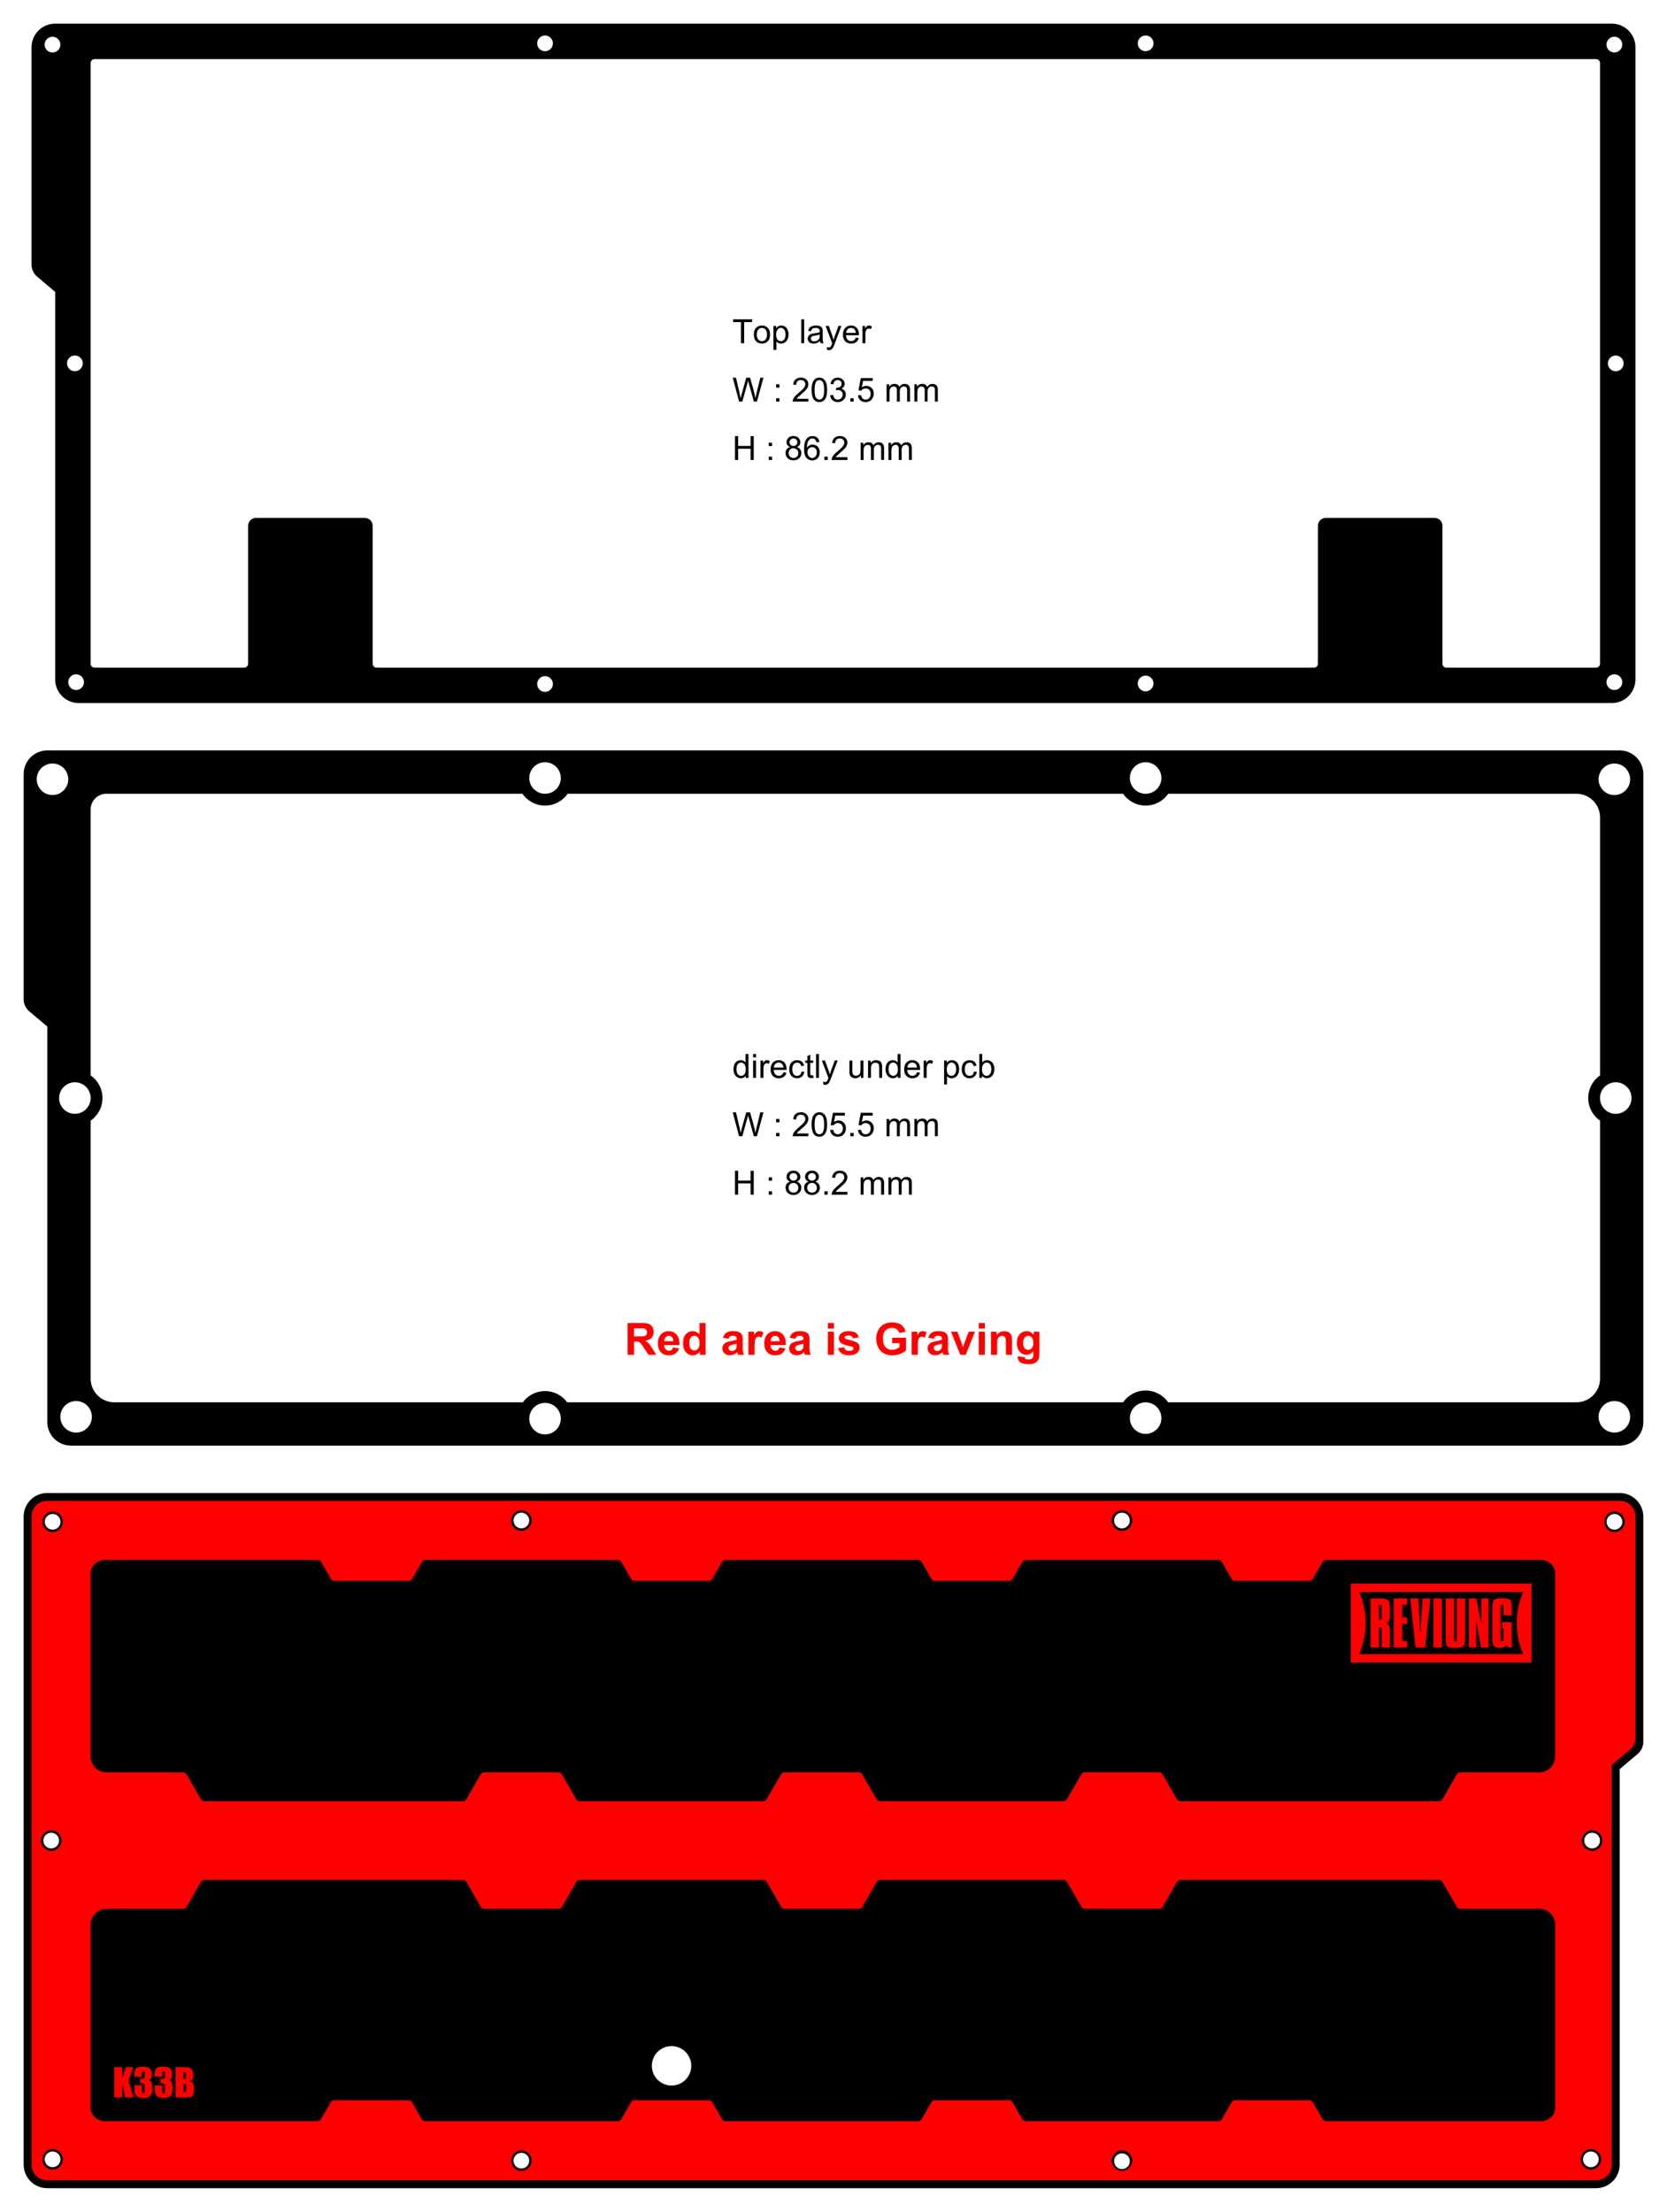 <?xml version="1.0" encoding="utf-8"?>
<!-- Generator: Adobe Illustrator 24.2.3, SVG Export Plug-In . SVG Version: 6.00 Build 0)  -->
<svg version="1.1" xmlns="http://www.w3.org/2000/svg" xmlns:xlink="http://www.w3.org/1999/xlink" x="0px" y="0px"
	 viewBox="0 0 599.53 795.4" style="enable-background:new 0 0 599.53 795.4;" xml:space="preserve">
<style type="text/css">
	.st0{fill:#FF0000;}
</style>
<g id="note">
	<g>
		<path d="M266.49,123.42v-7.58h-2.83v-1.01h6.81v1.01h-2.84v7.58H266.49z"/>
		<path d="M271.11,120.31c0-1.15,0.32-2.01,0.96-2.56c0.54-0.46,1.19-0.69,1.96-0.69c0.86,0,1.55,0.28,2.1,0.84s0.81,1.33,0.81,2.32
			c0,0.8-0.12,1.43-0.36,1.89s-0.59,0.82-1.05,1.07s-0.96,0.38-1.5,0.38c-0.87,0-1.58-0.28-2.11-0.84S271.11,121.36,271.11,120.31z
			 M272.19,120.31c0,0.8,0.17,1.39,0.52,1.79s0.79,0.59,1.31,0.59c0.52,0,0.96-0.2,1.31-0.6s0.52-1.01,0.52-1.82
			c0-0.77-0.17-1.35-0.52-1.75s-0.78-0.59-1.3-0.59c-0.53,0-0.96,0.2-1.31,0.59S272.19,119.52,272.19,120.31z"/>
		<path d="M278.18,125.81v-8.61h0.96v0.81c0.23-0.32,0.48-0.55,0.77-0.71s0.63-0.24,1.04-0.24c0.53,0,1,0.14,1.41,0.41
			s0.71,0.66,0.92,1.16s0.31,1.04,0.31,1.64c0,0.64-0.11,1.21-0.34,1.72s-0.56,0.9-1,1.17s-0.89,0.41-1.37,0.41
			c-0.35,0-0.67-0.07-0.95-0.22s-0.51-0.34-0.69-0.56v3.03H278.18z M279.13,120.35c0,0.8,0.16,1.39,0.49,1.78s0.72,0.57,1.18,0.57
			c0.47,0,0.87-0.2,1.2-0.59s0.5-1.01,0.5-1.84c0-0.79-0.16-1.39-0.49-1.78s-0.72-0.59-1.17-0.59c-0.45,0-0.85,0.21-1.19,0.63
			S279.13,119.55,279.13,120.35z"/>
		<path d="M288.16,123.42v-8.59h1.05v8.59H288.16z"/>
		<path d="M294.91,122.66c-0.39,0.33-0.77,0.57-1.13,0.7s-0.75,0.21-1.16,0.21c-0.68,0-1.21-0.17-1.58-0.5s-0.55-0.76-0.55-1.28
			c0-0.3,0.07-0.58,0.21-0.83s0.32-0.45,0.54-0.61s0.48-0.27,0.76-0.35c0.21-0.05,0.52-0.11,0.94-0.16c0.85-0.1,1.48-0.22,1.88-0.36
			c0-0.14,0.01-0.24,0.01-0.28c0-0.43-0.1-0.73-0.3-0.91c-0.27-0.24-0.67-0.36-1.2-0.36c-0.5,0-0.86,0.09-1.1,0.26
			s-0.41,0.48-0.52,0.92l-1.03-0.14c0.09-0.44,0.25-0.8,0.46-1.07s0.53-0.48,0.93-0.63s0.88-0.22,1.41-0.22
			c0.53,0,0.96,0.06,1.29,0.19s0.58,0.28,0.73,0.47s0.27,0.43,0.33,0.72c0.04,0.18,0.05,0.5,0.05,0.97v1.41
			c0,0.98,0.02,1.6,0.07,1.86s0.13,0.51,0.27,0.75h-1.1C295.01,123.2,294.94,122.95,294.91,122.66z M294.82,120.3
			c-0.38,0.16-0.96,0.29-1.72,0.4c-0.43,0.06-0.74,0.13-0.92,0.21s-0.32,0.19-0.42,0.34s-0.15,0.32-0.15,0.5
			c0,0.28,0.11,0.52,0.32,0.7s0.52,0.28,0.93,0.28c0.41,0,0.77-0.09,1.08-0.27s0.55-0.42,0.7-0.73c0.11-0.24,0.17-0.59,0.17-1.05
			V120.3z"/>
		<path d="M297.48,125.82l-0.12-0.99c0.23,0.06,0.43,0.09,0.6,0.09c0.23,0,0.42-0.04,0.56-0.12s0.26-0.19,0.35-0.33
			c0.07-0.11,0.17-0.37,0.32-0.79c0.02-0.06,0.05-0.14,0.09-0.26l-2.36-6.23h1.14l1.29,3.6c0.17,0.46,0.32,0.94,0.45,1.44
			c0.12-0.48,0.27-0.96,0.43-1.42l1.33-3.63h1.05l-2.37,6.33c-0.25,0.68-0.45,1.15-0.59,1.41c-0.19,0.35-0.4,0.6-0.64,0.76
			s-0.53,0.24-0.87,0.24C297.95,125.95,297.73,125.91,297.48,125.82z"/>
		<path d="M307.78,121.42l1.09,0.13c-0.17,0.64-0.49,1.13-0.96,1.48s-1.06,0.53-1.78,0.53c-0.91,0-1.63-0.28-2.17-0.84
			s-0.8-1.35-0.8-2.36c0-1.05,0.27-1.86,0.81-2.44s1.24-0.87,2.1-0.87c0.83,0,1.51,0.28,2.04,0.85s0.79,1.36,0.79,2.39
			c0,0.06,0,0.16-0.01,0.28h-4.64c0.04,0.68,0.23,1.21,0.58,1.57s0.78,0.54,1.3,0.54c0.39,0,0.72-0.1,0.99-0.3
			S307.62,121.86,307.78,121.42z M304.32,119.71h3.47c-0.05-0.52-0.18-0.92-0.4-1.18c-0.34-0.41-0.77-0.61-1.31-0.61
			c-0.48,0-0.89,0.16-1.22,0.49S304.35,119.17,304.32,119.71z"/>
		<path d="M310.19,123.42v-6.22h0.95v0.94c0.24-0.44,0.47-0.73,0.67-0.87s0.43-0.21,0.68-0.21c0.36,0,0.72,0.11,1.08,0.34
			l-0.36,0.98c-0.26-0.15-0.52-0.23-0.77-0.23c-0.23,0-0.44,0.07-0.62,0.21s-0.31,0.33-0.39,0.58c-0.12,0.38-0.18,0.79-0.18,1.23
			v3.26H310.19z"/>
		<path d="M265.81,144.42l-2.28-8.59h1.17l1.31,5.63c0.14,0.59,0.26,1.18,0.36,1.76c0.22-0.92,0.35-1.45,0.39-1.59l1.63-5.8h1.37
			l1.23,4.35c0.31,1.08,0.53,2.09,0.67,3.04c0.11-0.54,0.25-1.17,0.43-1.87l1.35-5.52h1.14l-2.36,8.59h-1.1l-1.81-6.54
			c-0.15-0.55-0.24-0.88-0.27-1.01c-0.09,0.39-0.17,0.73-0.25,1.01l-1.82,6.54H265.81z"/>
		<path d="M279.12,139.4v-1.2h1.2v1.2H279.12z M279.12,144.42v-1.2h1.2v1.2H279.12z"/>
		<path d="M290.75,143.41v1.01h-5.68c-0.01-0.25,0.03-0.5,0.12-0.73c0.14-0.39,0.38-0.77,0.69-1.14s0.78-0.81,1.38-1.3
			c0.93-0.77,1.56-1.37,1.89-1.82s0.49-0.87,0.49-1.27c0-0.42-0.15-0.77-0.45-1.06s-0.69-0.43-1.17-0.43
			c-0.51,0-0.91,0.15-1.22,0.46s-0.46,0.73-0.46,1.27l-1.08-0.11c0.07-0.81,0.35-1.42,0.84-1.85s1.13-0.64,1.95-0.64
			c0.82,0,1.48,0.23,1.96,0.69s0.72,1.02,0.72,1.7c0,0.34-0.07,0.68-0.21,1.01s-0.37,0.68-0.7,1.05s-0.87,0.87-1.63,1.51
			c-0.63,0.53-1.04,0.89-1.22,1.08s-0.33,0.38-0.45,0.57H290.75z"/>
		<path d="M291.88,140.19c0-1.02,0.1-1.83,0.31-2.45s0.52-1.1,0.93-1.43s0.93-0.5,1.56-0.5c0.46,0,0.87,0.09,1.21,0.28
			s0.63,0.45,0.86,0.8s0.4,0.78,0.53,1.28s0.19,1.18,0.19,2.03c0,1.01-0.1,1.82-0.31,2.44s-0.52,1.1-0.93,1.44s-0.93,0.51-1.56,0.51
			c-0.83,0-1.48-0.3-1.95-0.89C292.16,142.96,291.88,141.8,291.88,140.19z M292.96,140.19c0,1.41,0.17,2.35,0.5,2.82
			s0.74,0.7,1.22,0.7s0.89-0.23,1.22-0.7s0.5-1.41,0.5-2.81c0-1.41-0.17-2.35-0.5-2.82s-0.74-0.7-1.23-0.7
			c-0.48,0-0.87,0.21-1.16,0.62C293.15,137.81,292.96,138.78,292.96,140.19z"/>
		<path d="M298.56,142.16l1.05-0.14c0.12,0.6,0.33,1.03,0.62,1.29s0.65,0.4,1.06,0.4c0.5,0,0.92-0.17,1.26-0.52s0.51-0.77,0.51-1.28
			c0-0.48-0.16-0.88-0.47-1.2s-0.72-0.47-1.21-0.47c-0.2,0-0.45,0.04-0.74,0.12l0.12-0.93c0.07,0.01,0.13,0.01,0.17,0.01
			c0.45,0,0.85-0.12,1.21-0.35s0.54-0.6,0.54-1.08c0-0.39-0.13-0.71-0.39-0.96s-0.6-0.38-1.01-0.38c-0.41,0-0.75,0.13-1.02,0.39
			s-0.45,0.64-0.53,1.16l-1.05-0.19c0.13-0.71,0.42-1.25,0.88-1.64s1.02-0.58,1.7-0.58c0.47,0,0.9,0.1,1.29,0.3s0.7,0.48,0.91,0.82
			s0.31,0.72,0.31,1.11c0,0.37-0.1,0.71-0.3,1.01s-0.49,0.55-0.88,0.73c0.51,0.12,0.9,0.36,1.18,0.73s0.42,0.83,0.42,1.39
			c0,0.75-0.27,1.39-0.82,1.91s-1.24,0.78-2.07,0.78c-0.75,0-1.38-0.22-1.88-0.67S298.63,142.87,298.56,142.16z"/>
		<path d="M305.82,144.42v-1.2h1.2v1.2H305.82z"/>
		<path d="M308.56,142.17l1.11-0.09c0.08,0.54,0.27,0.94,0.57,1.22s0.66,0.41,1.08,0.41c0.51,0,0.94-0.19,1.29-0.57
			s0.53-0.89,0.53-1.52c0-0.6-0.17-1.08-0.51-1.42s-0.78-0.52-1.33-0.52c-0.34,0-0.65,0.08-0.92,0.23s-0.49,0.35-0.64,0.6
			l-0.99-0.13l0.83-4.41h4.27v1.01h-3.43l-0.46,2.31c0.52-0.36,1.06-0.54,1.62-0.54c0.75,0,1.38,0.26,1.9,0.78s0.77,1.19,0.77,2
			c0,0.78-0.23,1.45-0.68,2.02c-0.55,0.7-1.3,1.04-2.26,1.04c-0.78,0-1.42-0.22-1.91-0.66S308.63,142.9,308.56,142.17z"/>
		<path d="M318.86,144.42v-6.22h0.94v0.87c0.2-0.3,0.46-0.55,0.78-0.74s0.69-0.28,1.11-0.28c0.46,0,0.84,0.1,1.13,0.29
			s0.5,0.46,0.62,0.8c0.49-0.73,1.13-1.09,1.92-1.09c0.62,0,1.09,0.17,1.42,0.51s0.5,0.87,0.5,1.58v4.27h-1.05v-3.92
			c0-0.42-0.03-0.73-0.1-0.91s-0.19-0.33-0.37-0.45s-0.39-0.17-0.63-0.17c-0.44,0-0.8,0.15-1.09,0.44s-0.43,0.76-0.43,1.4v3.62
			h-1.05v-4.04c0-0.47-0.09-0.82-0.26-1.05s-0.45-0.35-0.84-0.35c-0.3,0-0.57,0.08-0.82,0.23s-0.43,0.38-0.55,0.69
			s-0.17,0.73-0.17,1.3v3.23H318.86z"/>
		<path d="M328.86,144.42v-6.22h0.94v0.87c0.2-0.3,0.46-0.55,0.78-0.74s0.69-0.28,1.11-0.28c0.46,0,0.84,0.1,1.13,0.29
			s0.5,0.46,0.62,0.8c0.49-0.73,1.13-1.09,1.92-1.09c0.62,0,1.09,0.17,1.42,0.51s0.5,0.87,0.5,1.58v4.27h-1.05v-3.92
			c0-0.42-0.03-0.73-0.1-0.91s-0.19-0.33-0.37-0.45s-0.39-0.17-0.63-0.17c-0.44,0-0.8,0.15-1.09,0.44s-0.43,0.76-0.43,1.4v3.62
			h-1.05v-4.04c0-0.47-0.09-0.82-0.26-1.05s-0.45-0.35-0.84-0.35c-0.3,0-0.57,0.08-0.82,0.23s-0.43,0.38-0.55,0.69
			s-0.17,0.73-0.17,1.3v3.23H328.86z"/>
		<path d="M264.34,165.42v-8.59h1.14v3.53h4.46v-3.53h1.14v8.59h-1.14v-4.05h-4.46v4.05H264.34z"/>
		<path d="M276.46,160.4v-1.2h1.2v1.2H276.46z M276.46,165.42v-1.2h1.2v1.2H276.46z"/>
		<path d="M284.17,160.77c-0.44-0.16-0.76-0.39-0.97-0.69s-0.32-0.65-0.32-1.07c0-0.62,0.22-1.15,0.67-1.58s1.05-0.64,1.79-0.64
			c0.75,0,1.35,0.22,1.81,0.65s0.69,0.97,0.69,1.59c0,0.4-0.1,0.75-0.31,1.04s-0.53,0.52-0.95,0.68c0.53,0.17,0.93,0.45,1.2,0.83
			s0.41,0.84,0.41,1.37c0,0.73-0.26,1.35-0.78,1.85s-1.2,0.75-2.05,0.75s-1.53-0.25-2.05-0.75s-0.78-1.13-0.78-1.88
			c0-0.56,0.14-1.03,0.42-1.4S283.65,160.9,284.17,160.77z M283.62,162.94c0,0.3,0.07,0.59,0.21,0.87s0.35,0.5,0.64,0.65
			s0.58,0.23,0.91,0.23c0.5,0,0.92-0.16,1.25-0.49s0.49-0.74,0.49-1.24c0-0.51-0.17-0.93-0.51-1.26s-0.76-0.5-1.27-0.5
			c-0.5,0-0.91,0.16-1.23,0.49S283.62,162.45,283.62,162.94z M283.96,158.98c0,0.41,0.13,0.74,0.39,1s0.6,0.39,1.02,0.39
			c0.41,0,0.74-0.13,1-0.38s0.39-0.57,0.39-0.94c0-0.39-0.13-0.71-0.4-0.98s-0.6-0.4-1-0.4c-0.4,0-0.74,0.13-1,0.39
			S283.96,158.62,283.96,158.98z"/>
		<path d="M294.69,158.94l-1.05,0.08c-0.09-0.41-0.23-0.71-0.4-0.9c-0.29-0.3-0.64-0.45-1.05-0.45c-0.34,0-0.63,0.09-0.88,0.28
			c-0.33,0.24-0.59,0.6-0.79,1.06s-0.29,1.13-0.3,1.99c0.25-0.39,0.56-0.67,0.93-0.86s0.75-0.28,1.15-0.28c0.7,0,1.3,0.26,1.8,0.78
			s0.74,1.19,0.74,2.01c0,0.54-0.12,1.04-0.35,1.5s-0.55,0.82-0.96,1.06s-0.87,0.37-1.38,0.37c-0.88,0-1.6-0.32-2.15-0.97
			s-0.83-1.71-0.83-3.2c0-1.66,0.31-2.87,0.92-3.62c0.54-0.66,1.26-0.98,2.16-0.98c0.68,0,1.23,0.19,1.66,0.57
			S294.61,158.27,294.69,158.94z M290.39,162.64c0,0.36,0.08,0.71,0.23,1.04s0.37,0.58,0.65,0.76s0.57,0.26,0.87,0.26
			c0.45,0,0.83-0.18,1.15-0.54s0.48-0.85,0.48-1.46c0-0.59-0.16-1.06-0.47-1.4s-0.71-0.51-1.2-0.51c-0.48,0-0.88,0.17-1.21,0.51
			S290.39,162.09,290.39,162.64z"/>
		<path d="M296.49,165.42v-1.2h1.2v1.2H296.49z"/>
		<path d="M304.77,164.41v1.01h-5.68c-0.01-0.25,0.03-0.5,0.12-0.73c0.14-0.39,0.38-0.77,0.69-1.14s0.78-0.81,1.38-1.3
			c0.93-0.77,1.56-1.37,1.89-1.82s0.49-0.87,0.49-1.27c0-0.42-0.15-0.77-0.45-1.06s-0.69-0.43-1.17-0.43
			c-0.51,0-0.91,0.15-1.22,0.46c-0.3,0.3-0.46,0.73-0.46,1.27l-1.08-0.11c0.07-0.81,0.35-1.42,0.84-1.85
			c0.48-0.42,1.13-0.64,1.95-0.64c0.82,0,1.48,0.23,1.96,0.69s0.72,1.02,0.72,1.7c0,0.34-0.07,0.68-0.21,1.01s-0.37,0.68-0.7,1.05
			s-0.87,0.87-1.63,1.51c-0.63,0.53-1.04,0.89-1.22,1.08s-0.33,0.38-0.44,0.57H304.77z"/>
		<path d="M309.53,165.42v-6.22h0.94v0.87c0.2-0.3,0.46-0.55,0.78-0.74s0.69-0.28,1.11-0.28c0.46,0,0.84,0.1,1.13,0.29
			s0.5,0.46,0.62,0.8c0.49-0.73,1.13-1.09,1.92-1.09c0.62,0,1.09,0.17,1.42,0.51s0.5,0.87,0.5,1.58v4.27h-1.05v-3.92
			c0-0.42-0.03-0.73-0.1-0.91s-0.19-0.33-0.37-0.45s-0.39-0.17-0.63-0.17c-0.44,0-0.8,0.15-1.09,0.44s-0.43,0.76-0.43,1.4v3.62
			h-1.05v-4.04c0-0.47-0.09-0.82-0.26-1.05s-0.45-0.35-0.84-0.35c-0.3,0-0.57,0.08-0.82,0.23s-0.43,0.38-0.55,0.69
			s-0.17,0.73-0.17,1.3v3.23H309.53z"/>
		<path d="M319.52,165.42v-6.22h0.94v0.87c0.2-0.3,0.46-0.55,0.78-0.74s0.69-0.28,1.11-0.28c0.46,0,0.84,0.1,1.13,0.29
			s0.5,0.46,0.62,0.8c0.49-0.73,1.13-1.09,1.92-1.09c0.62,0,1.09,0.17,1.42,0.51s0.5,0.87,0.5,1.58v4.27h-1.05v-3.92
			c0-0.42-0.03-0.73-0.1-0.91s-0.19-0.33-0.37-0.45s-0.39-0.17-0.63-0.17c-0.44,0-0.8,0.15-1.09,0.44s-0.43,0.76-0.43,1.4v3.62
			h-1.05v-4.04c0-0.47-0.09-0.82-0.26-1.05s-0.45-0.35-0.84-0.35c-0.3,0-0.57,0.08-0.82,0.23s-0.43,0.38-0.55,0.69
			s-0.17,0.73-0.17,1.3v3.23H319.52z"/>
	</g>
	<g>
		<path d="M268.21,387.61v-0.79c-0.39,0.62-0.97,0.93-1.74,0.93c-0.5,0-0.95-0.14-1.37-0.41s-0.74-0.66-0.97-1.15
			s-0.34-1.05-0.34-1.69c0-0.62,0.1-1.18,0.31-1.69s0.52-0.89,0.93-1.16s0.88-0.4,1.39-0.4c0.38,0,0.71,0.08,1,0.24
			s0.53,0.36,0.71,0.62v-3.08h1.05v8.59H268.21z M264.87,384.51c0,0.8,0.17,1.39,0.5,1.79s0.73,0.59,1.19,0.59
			c0.46,0,0.85-0.19,1.17-0.57s0.48-0.95,0.48-1.73c0-0.85-0.16-1.48-0.49-1.88s-0.73-0.6-1.21-0.6c-0.47,0-0.86,0.19-1.17,0.57
			S264.87,383.68,264.87,384.51z"/>
		<path d="M270.85,380.24v-1.21h1.05v1.21H270.85z M270.85,387.61v-6.22h1.05v6.22H270.85z"/>
		<path d="M273.5,387.61v-6.22h0.95v0.94c0.24-0.44,0.47-0.73,0.67-0.87s0.43-0.21,0.68-0.21c0.36,0,0.72,0.11,1.08,0.34l-0.36,0.98
			c-0.26-0.15-0.52-0.23-0.77-0.23c-0.23,0-0.44,0.07-0.62,0.21s-0.31,0.33-0.39,0.58c-0.12,0.38-0.18,0.79-0.18,1.23v3.26H273.5z"
			/>
		<path d="M281.77,385.61l1.09,0.13c-0.17,0.64-0.49,1.13-0.96,1.48s-1.06,0.53-1.78,0.53c-0.91,0-1.63-0.28-2.17-0.84
			s-0.8-1.35-0.8-2.36c0-1.05,0.27-1.86,0.81-2.44s1.24-0.87,2.1-0.87c0.83,0,1.51,0.28,2.04,0.85s0.79,1.36,0.79,2.39
			c0,0.06,0,0.16-0.01,0.28h-4.64c0.04,0.68,0.23,1.21,0.58,1.57s0.78,0.54,1.3,0.54c0.39,0,0.72-0.1,0.99-0.3
			S281.61,386.05,281.77,385.61z M278.3,383.9h3.47c-0.05-0.52-0.18-0.92-0.4-1.18c-0.34-0.41-0.77-0.61-1.31-0.61
			c-0.48,0-0.89,0.16-1.22,0.49S278.34,383.36,278.3,383.9z"/>
		<path d="M288.24,385.33l1.04,0.13c-0.11,0.71-0.4,1.27-0.87,1.68s-1.04,0.61-1.72,0.61c-0.85,0-1.54-0.28-2.05-0.83
			s-0.78-1.35-0.78-2.39c0-0.67,0.11-1.26,0.33-1.76s0.56-0.88,1.02-1.13s0.95-0.38,1.49-0.38c0.68,0,1.23,0.17,1.66,0.51
			s0.71,0.83,0.83,1.46l-1.03,0.16c-0.1-0.42-0.27-0.73-0.52-0.94s-0.55-0.32-0.9-0.32c-0.53,0-0.96,0.19-1.29,0.57
			s-0.5,0.98-0.5,1.81c0,0.84,0.16,1.44,0.48,1.82s0.74,0.57,1.25,0.57c0.41,0,0.76-0.13,1.04-0.38S288.17,385.86,288.24,385.33z"/>
		<path d="M292.48,386.67l0.15,0.93c-0.3,0.06-0.56,0.09-0.8,0.09c-0.38,0-0.68-0.06-0.89-0.18s-0.36-0.28-0.45-0.48
			s-0.13-0.61-0.13-1.25v-3.58h-0.77v-0.82h0.77v-1.54l1.05-0.63v2.17h1.06v0.82h-1.06v3.64c0,0.3,0.02,0.49,0.06,0.58
			s0.1,0.15,0.18,0.21s0.2,0.08,0.36,0.08C292.14,386.71,292.29,386.7,292.48,386.67z"/>
		<path d="M293.49,387.61v-8.59h1.05v8.59H293.49z"/>
		<path d="M296.13,390.01l-0.12-0.99c0.23,0.06,0.43,0.09,0.6,0.09c0.23,0,0.42-0.04,0.56-0.12s0.26-0.19,0.35-0.33
			c0.07-0.11,0.17-0.37,0.32-0.79c0.02-0.06,0.05-0.14,0.09-0.26l-2.36-6.23h1.14l1.29,3.6c0.17,0.46,0.32,0.94,0.45,1.44
			c0.12-0.48,0.27-0.96,0.43-1.42l1.33-3.63h1.05l-2.37,6.33c-0.25,0.68-0.45,1.15-0.59,1.41c-0.19,0.35-0.4,0.6-0.64,0.76
			s-0.53,0.24-0.87,0.24C296.61,390.14,296.38,390.09,296.13,390.01z"/>
		<path d="M309.59,387.61v-0.91c-0.48,0.7-1.14,1.05-1.97,1.05c-0.37,0-0.71-0.07-1.03-0.21s-0.55-0.32-0.71-0.53
			s-0.26-0.47-0.33-0.78c-0.04-0.21-0.06-0.54-0.06-0.98v-3.86h1.05v3.45c0,0.55,0.02,0.92,0.06,1.11c0.07,0.28,0.21,0.5,0.42,0.65
			s0.48,0.24,0.8,0.24s0.61-0.08,0.89-0.24s0.47-0.38,0.59-0.66s0.17-0.68,0.17-1.22v-3.33h1.05v6.22H309.59z"/>
		<path d="M312.19,387.61v-6.22h0.95v0.88c0.46-0.68,1.12-1.03,1.98-1.03c0.38,0,0.72,0.07,1.03,0.2s0.55,0.31,0.71,0.53
			s0.27,0.48,0.33,0.78c0.04,0.2,0.06,0.54,0.06,1.03v3.83h-1.05v-3.79c0-0.43-0.04-0.75-0.12-0.96s-0.23-0.38-0.44-0.51
			s-0.45-0.19-0.74-0.19c-0.45,0-0.84,0.14-1.16,0.43s-0.49,0.83-0.49,1.62v3.4H312.19z"/>
		<path d="M322.9,387.61v-0.79c-0.39,0.62-0.97,0.93-1.74,0.93c-0.5,0-0.95-0.14-1.37-0.41s-0.74-0.66-0.97-1.15
			s-0.34-1.05-0.34-1.69c0-0.62,0.1-1.18,0.31-1.69s0.52-0.89,0.93-1.16s0.88-0.4,1.39-0.4c0.38,0,0.71,0.08,1,0.24
			s0.53,0.36,0.71,0.62v-3.08h1.05v8.59H322.9z M319.57,384.51c0,0.8,0.17,1.39,0.5,1.79s0.73,0.59,1.19,0.59
			c0.46,0,0.85-0.19,1.17-0.57s0.48-0.95,0.48-1.73c0-0.85-0.16-1.48-0.49-1.88s-0.73-0.6-1.21-0.6c-0.47,0-0.86,0.19-1.17,0.57
			S319.57,383.68,319.57,384.51z"/>
		<path d="M329.8,385.61l1.09,0.13c-0.17,0.64-0.49,1.13-0.96,1.48s-1.06,0.53-1.78,0.53c-0.91,0-1.63-0.28-2.17-0.84
			s-0.8-1.35-0.8-2.36c0-1.05,0.27-1.86,0.81-2.44s1.24-0.87,2.1-0.87c0.83,0,1.51,0.28,2.04,0.85s0.79,1.36,0.79,2.39
			c0,0.06,0,0.16-0.01,0.28h-4.64c0.04,0.68,0.23,1.21,0.58,1.57s0.78,0.54,1.3,0.54c0.39,0,0.72-0.1,0.99-0.3
			S329.64,386.05,329.8,385.61z M326.33,383.9h3.47c-0.05-0.52-0.18-0.92-0.4-1.18c-0.34-0.41-0.77-0.61-1.31-0.61
			c-0.48,0-0.89,0.16-1.22,0.49S326.37,383.36,326.33,383.9z"/>
		<path d="M332.2,387.61v-6.22h0.95v0.94c0.24-0.44,0.47-0.73,0.67-0.87s0.43-0.21,0.68-0.21c0.36,0,0.72,0.11,1.08,0.34l-0.36,0.98
			c-0.26-0.15-0.52-0.23-0.77-0.23c-0.23,0-0.44,0.07-0.62,0.21s-0.31,0.33-0.39,0.58c-0.12,0.38-0.18,0.79-0.18,1.23v3.26H332.2z"
			/>
		<path d="M339.54,390v-8.61h0.96v0.81c0.23-0.32,0.48-0.55,0.77-0.71s0.63-0.24,1.04-0.24c0.53,0,1,0.14,1.41,0.41
			s0.71,0.66,0.92,1.16s0.31,1.04,0.31,1.64c0,0.64-0.11,1.21-0.34,1.72s-0.56,0.9-1,1.17s-0.89,0.41-1.37,0.41
			c-0.35,0-0.67-0.07-0.95-0.22s-0.51-0.34-0.69-0.56V390H339.54z M340.5,384.54c0,0.8,0.16,1.39,0.49,1.78s0.72,0.57,1.18,0.57
			c0.47,0,0.87-0.2,1.2-0.59s0.5-1.01,0.5-1.84c0-0.79-0.16-1.39-0.49-1.78s-0.72-0.59-1.17-0.59c-0.45,0-0.85,0.21-1.19,0.63
			S340.5,383.74,340.5,384.54z"/>
		<path d="M350.27,385.33l1.04,0.13c-0.11,0.71-0.4,1.27-0.87,1.68s-1.04,0.61-1.72,0.61c-0.85,0-1.54-0.28-2.05-0.83
			s-0.78-1.35-0.78-2.39c0-0.67,0.11-1.26,0.33-1.76s0.56-0.88,1.02-1.13s0.95-0.38,1.49-0.38c0.68,0,1.23,0.17,1.66,0.51
			c0.43,0.34,0.71,0.83,0.83,1.46l-1.03,0.16c-0.1-0.42-0.27-0.73-0.52-0.94s-0.55-0.32-0.9-0.32c-0.53,0-0.96,0.19-1.29,0.57
			s-0.5,0.98-0.5,1.81c0,0.84,0.16,1.44,0.48,1.82s0.74,0.57,1.25,0.57c0.41,0,0.76-0.13,1.04-0.38S350.2,385.86,350.27,385.33z"/>
		<path d="M353.19,387.61h-0.98v-8.59h1.05v3.06c0.45-0.56,1.01-0.84,1.71-0.84c0.38,0,0.75,0.08,1.09,0.23s0.62,0.37,0.84,0.65
			s0.39,0.62,0.52,1.01s0.19,0.82,0.19,1.27c0,1.07-0.26,1.89-0.79,2.47s-1.16,0.87-1.9,0.87c-0.73,0-1.31-0.31-1.73-0.92V387.61z
			 M353.18,384.45c0,0.75,0.1,1.29,0.3,1.62c0.33,0.54,0.78,0.81,1.35,0.81c0.46,0,0.86-0.2,1.2-0.6s0.5-1,0.5-1.79
			c0-0.81-0.16-1.41-0.48-1.8s-0.71-0.58-1.17-0.58c-0.46,0-0.86,0.2-1.2,0.6S353.18,383.7,353.18,384.45z"/>
		<path d="M265.81,408.61l-2.28-8.59h1.17l1.31,5.63c0.14,0.59,0.26,1.18,0.36,1.76c0.22-0.92,0.35-1.45,0.39-1.59l1.63-5.8h1.37
			l1.23,4.35c0.31,1.08,0.53,2.09,0.67,3.04c0.11-0.54,0.25-1.17,0.43-1.87l1.35-5.52h1.14l-2.36,8.59h-1.1l-1.81-6.54
			c-0.15-0.55-0.24-0.88-0.27-1.01c-0.09,0.39-0.17,0.73-0.25,1.01l-1.82,6.54H265.81z"/>
		<path d="M279.12,403.59v-1.2h1.2v1.2H279.12z M279.12,408.61v-1.2h1.2v1.2H279.12z"/>
		<path d="M290.75,407.6v1.01h-5.68c-0.01-0.25,0.03-0.5,0.12-0.73c0.14-0.39,0.38-0.77,0.69-1.14s0.78-0.81,1.38-1.3
			c0.93-0.77,1.56-1.37,1.89-1.82s0.49-0.87,0.49-1.27c0-0.42-0.15-0.77-0.45-1.06s-0.69-0.43-1.17-0.43
			c-0.51,0-0.91,0.15-1.22,0.46s-0.46,0.73-0.46,1.27l-1.08-0.11c0.07-0.81,0.35-1.42,0.84-1.85s1.13-0.64,1.95-0.64
			c0.82,0,1.48,0.23,1.96,0.69s0.72,1.02,0.72,1.7c0,0.34-0.07,0.68-0.21,1.01s-0.37,0.68-0.7,1.05s-0.87,0.87-1.63,1.51
			c-0.63,0.53-1.04,0.89-1.22,1.08s-0.33,0.38-0.45,0.57H290.75z"/>
		<path d="M291.88,404.38c0-1.02,0.1-1.83,0.31-2.45s0.52-1.1,0.93-1.43s0.93-0.5,1.56-0.5c0.46,0,0.87,0.09,1.21,0.28
			s0.63,0.45,0.86,0.8s0.4,0.78,0.53,1.28s0.19,1.18,0.19,2.03c0,1.01-0.1,1.82-0.31,2.44s-0.52,1.1-0.93,1.44s-0.93,0.51-1.56,0.51
			c-0.83,0-1.48-0.3-1.95-0.89C292.16,407.15,291.88,405.99,291.88,404.38z M292.96,404.38c0,1.41,0.17,2.35,0.5,2.82
			s0.74,0.7,1.22,0.7s0.89-0.23,1.22-0.7s0.5-1.41,0.5-2.81c0-1.41-0.17-2.35-0.5-2.82s-0.74-0.7-1.23-0.7
			c-0.48,0-0.87,0.21-1.16,0.62C293.15,402,292.96,402.97,292.96,404.38z"/>
		<path d="M298.55,406.36l1.11-0.09c0.08,0.54,0.27,0.94,0.57,1.22s0.66,0.41,1.08,0.41c0.51,0,0.94-0.19,1.29-0.57
			s0.53-0.89,0.53-1.52c0-0.6-0.17-1.08-0.51-1.42s-0.78-0.52-1.33-0.52c-0.34,0-0.65,0.08-0.92,0.23s-0.49,0.35-0.64,0.6
			l-0.99-0.13l0.83-4.41h4.27v1.01h-3.43l-0.46,2.31c0.52-0.36,1.06-0.54,1.62-0.54c0.75,0,1.38,0.26,1.9,0.78s0.77,1.19,0.77,2
			c0,0.78-0.23,1.45-0.68,2.02c-0.55,0.7-1.3,1.04-2.26,1.04c-0.78,0-1.42-0.22-1.91-0.66S298.62,407.08,298.55,406.36z"/>
		<path d="M305.82,408.61v-1.2h1.2v1.2H305.82z"/>
		<path d="M308.56,406.36l1.11-0.09c0.08,0.54,0.27,0.94,0.57,1.22s0.66,0.41,1.08,0.41c0.51,0,0.94-0.19,1.29-0.57
			s0.53-0.89,0.53-1.52c0-0.6-0.17-1.08-0.51-1.42s-0.78-0.52-1.33-0.52c-0.34,0-0.65,0.08-0.92,0.23s-0.49,0.35-0.64,0.6
			l-0.99-0.13l0.83-4.41h4.27v1.01h-3.43l-0.46,2.31c0.52-0.36,1.06-0.54,1.62-0.54c0.75,0,1.38,0.26,1.9,0.78s0.77,1.19,0.77,2
			c0,0.78-0.23,1.45-0.68,2.02c-0.55,0.7-1.3,1.04-2.26,1.04c-0.78,0-1.42-0.22-1.91-0.66S308.63,407.08,308.56,406.36z"/>
		<path d="M318.86,408.61v-6.22h0.94v0.87c0.2-0.3,0.46-0.55,0.78-0.74s0.69-0.28,1.11-0.28c0.46,0,0.84,0.1,1.13,0.29
			s0.5,0.46,0.62,0.8c0.49-0.73,1.13-1.09,1.92-1.09c0.62,0,1.09,0.17,1.42,0.51s0.5,0.87,0.5,1.58v4.27h-1.05v-3.92
			c0-0.42-0.03-0.73-0.1-0.91s-0.19-0.33-0.37-0.45s-0.39-0.17-0.63-0.17c-0.44,0-0.8,0.15-1.09,0.44s-0.43,0.76-0.43,1.4v3.62
			h-1.05v-4.04c0-0.47-0.09-0.82-0.26-1.05s-0.45-0.35-0.84-0.35c-0.3,0-0.57,0.08-0.82,0.23s-0.43,0.38-0.55,0.69
			s-0.17,0.73-0.17,1.3v3.23H318.86z"/>
		<path d="M328.86,408.61v-6.22h0.94v0.87c0.2-0.3,0.46-0.55,0.78-0.74s0.69-0.28,1.11-0.28c0.46,0,0.84,0.1,1.13,0.29
			s0.5,0.46,0.62,0.8c0.49-0.73,1.13-1.09,1.92-1.09c0.62,0,1.09,0.17,1.42,0.51s0.5,0.87,0.5,1.58v4.27h-1.05v-3.92
			c0-0.42-0.03-0.73-0.1-0.91s-0.19-0.33-0.37-0.45s-0.39-0.17-0.63-0.17c-0.44,0-0.8,0.15-1.09,0.44s-0.43,0.76-0.43,1.4v3.62
			h-1.05v-4.04c0-0.47-0.09-0.82-0.26-1.05s-0.45-0.35-0.84-0.35c-0.3,0-0.57,0.08-0.82,0.23s-0.43,0.38-0.55,0.69
			s-0.17,0.73-0.17,1.3v3.23H328.86z"/>
		<path d="M264.34,429.61v-8.59h1.14v3.53h4.46v-3.53h1.14v8.59h-1.14v-4.05h-4.46v4.05H264.34z"/>
		<path d="M276.46,424.59v-1.2h1.2v1.2H276.46z M276.46,429.61v-1.2h1.2v1.2H276.46z"/>
		<path d="M284.17,424.95c-0.44-0.16-0.76-0.39-0.97-0.69s-0.32-0.65-0.32-1.07c0-0.62,0.22-1.15,0.67-1.58s1.05-0.64,1.79-0.64
			c0.75,0,1.35,0.22,1.81,0.65s0.69,0.97,0.69,1.59c0,0.4-0.1,0.75-0.31,1.04s-0.53,0.52-0.95,0.68c0.53,0.17,0.93,0.45,1.2,0.83
			s0.41,0.84,0.41,1.37c0,0.73-0.26,1.35-0.78,1.85s-1.2,0.75-2.05,0.75s-1.53-0.25-2.05-0.75s-0.78-1.13-0.78-1.88
			c0-0.56,0.14-1.03,0.42-1.4S283.65,425.09,284.17,424.95z M283.62,427.13c0,0.3,0.07,0.59,0.21,0.87s0.35,0.5,0.64,0.65
			s0.58,0.23,0.91,0.23c0.5,0,0.92-0.16,1.25-0.49s0.49-0.74,0.49-1.24c0-0.51-0.17-0.93-0.51-1.26s-0.76-0.5-1.27-0.5
			c-0.5,0-0.91,0.16-1.23,0.49S283.62,426.64,283.62,427.13z M283.96,423.17c0,0.41,0.13,0.74,0.39,1s0.6,0.39,1.02,0.39
			c0.41,0,0.74-0.13,1-0.38s0.39-0.57,0.39-0.94c0-0.39-0.13-0.71-0.4-0.98s-0.6-0.4-1-0.4c-0.4,0-0.74,0.13-1,0.39
			S283.96,422.81,283.96,423.17z"/>
		<path d="M290.84,424.95c-0.44-0.16-0.76-0.39-0.97-0.69s-0.32-0.65-0.32-1.07c0-0.62,0.22-1.15,0.67-1.58s1.05-0.64,1.79-0.64
			c0.75,0,1.35,0.22,1.81,0.65s0.69,0.97,0.69,1.59c0,0.4-0.1,0.75-0.31,1.04s-0.53,0.52-0.95,0.68c0.53,0.17,0.93,0.45,1.2,0.83
			s0.41,0.84,0.41,1.37c0,0.73-0.26,1.35-0.78,1.85s-1.2,0.75-2.05,0.75s-1.53-0.25-2.05-0.75s-0.78-1.13-0.78-1.88
			c0-0.56,0.14-1.03,0.42-1.4S290.32,425.09,290.84,424.95z M290.29,427.13c0,0.3,0.07,0.59,0.21,0.87s0.35,0.5,0.64,0.65
			s0.58,0.23,0.91,0.23c0.5,0,0.92-0.16,1.25-0.49s0.49-0.74,0.49-1.24c0-0.51-0.17-0.93-0.51-1.26s-0.76-0.5-1.27-0.5
			c-0.5,0-0.91,0.16-1.23,0.49S290.29,426.64,290.29,427.13z M290.63,423.17c0,0.41,0.13,0.74,0.39,1s0.6,0.39,1.02,0.39
			c0.41,0,0.74-0.13,1-0.38s0.39-0.57,0.39-0.94c0-0.39-0.13-0.71-0.4-0.98s-0.6-0.4-1-0.4c-0.4,0-0.74,0.13-1,0.39
			S290.63,422.81,290.63,423.17z"/>
		<path d="M296.49,429.61v-1.2h1.2v1.2H296.49z"/>
		<path d="M304.77,428.6v1.01h-5.68c-0.01-0.25,0.03-0.5,0.12-0.73c0.14-0.39,0.38-0.77,0.69-1.14s0.78-0.81,1.38-1.3
			c0.93-0.77,1.56-1.37,1.89-1.82s0.49-0.87,0.49-1.27c0-0.42-0.15-0.77-0.45-1.06s-0.69-0.43-1.17-0.43
			c-0.51,0-0.91,0.15-1.22,0.46s-0.46,0.73-0.46,1.27l-1.08-0.11c0.07-0.81,0.35-1.42,0.84-1.85s1.13-0.64,1.95-0.64
			c0.82,0,1.48,0.23,1.96,0.69s0.72,1.02,0.72,1.7c0,0.34-0.07,0.68-0.21,1.01s-0.37,0.68-0.7,1.05s-0.87,0.87-1.63,1.51
			c-0.63,0.53-1.04,0.89-1.22,1.08s-0.33,0.38-0.45,0.57H304.77z"/>
		<path d="M309.53,429.61v-6.22h0.94v0.87c0.2-0.3,0.46-0.55,0.78-0.74s0.69-0.28,1.11-0.28c0.46,0,0.84,0.1,1.13,0.29
			s0.5,0.46,0.62,0.8c0.49-0.73,1.13-1.09,1.92-1.09c0.62,0,1.09,0.17,1.42,0.51s0.5,0.87,0.5,1.58v4.27h-1.05v-3.92
			c0-0.42-0.03-0.73-0.1-0.91s-0.19-0.33-0.37-0.45s-0.39-0.17-0.63-0.17c-0.44,0-0.8,0.15-1.09,0.44s-0.43,0.76-0.43,1.4v3.62
			h-1.05v-4.04c0-0.47-0.09-0.82-0.26-1.05s-0.45-0.35-0.84-0.35c-0.3,0-0.57,0.08-0.82,0.23s-0.43,0.38-0.55,0.69
			s-0.17,0.73-0.17,1.3v3.23H309.53z"/>
		<path d="M319.52,429.61v-6.22h0.94v0.87c0.2-0.3,0.46-0.55,0.78-0.74s0.69-0.28,1.11-0.28c0.46,0,0.84,0.1,1.13,0.29
			s0.5,0.46,0.62,0.8c0.49-0.73,1.13-1.09,1.92-1.09c0.62,0,1.09,0.17,1.42,0.51s0.5,0.87,0.5,1.58v4.27h-1.05v-3.92
			c0-0.42-0.03-0.73-0.1-0.91s-0.19-0.33-0.37-0.45s-0.39-0.17-0.63-0.17c-0.44,0-0.8,0.15-1.09,0.44s-0.43,0.76-0.43,1.4v3.62
			h-1.05v-4.04c0-0.47-0.09-0.82-0.26-1.05s-0.45-0.35-0.84-0.35c-0.3,0-0.57,0.08-0.82,0.23s-0.43,0.38-0.55,0.69
			s-0.17,0.73-0.17,1.3v3.23H319.52z"/>
	</g>
</g>
<g id="cut">
	<path d="M582.52,269.86H17.01c-4.7,0-8.5,3.81-8.5,8.5v80.99c0,1.67,0.74,3.26,2.01,4.33l6.49,5.48v142.2c0,4.7,3.81,8.5,8.5,8.5
		h557.01c4.7,0,8.5-3.81,8.5-8.5V278.36C591.02,273.67,587.22,269.86,582.52,269.86z M580.6,274.57c3.13,0,5.67,2.54,5.67,5.67
		c0,3.13-2.54,5.67-5.67,5.67c-3.13,0-5.67-2.54-5.67-5.67C574.94,277.1,577.47,274.57,580.6,274.57z M412.02,274.11
		c3.13,0,5.67,2.54,5.67,5.67s-2.54,5.67-5.67,5.67c-3.13,0-5.67-2.54-5.67-5.67S408.88,274.11,412.02,274.11z M196.02,274.11
		c3.13,0,5.67,2.54,5.67,5.67s-2.54,5.67-5.67,5.67c-3.13,0-5.67-2.54-5.67-5.67S192.88,274.11,196.02,274.11z M18.88,285.9
		c-3.13,0-5.67-2.54-5.67-5.67c0-3.13,2.54-5.67,5.67-5.67s5.67,2.54,5.67,5.67C24.55,283.37,22.01,285.9,18.88,285.9z M26.93,389.2
		c3.13,0,5.67,2.54,5.67,5.67c0,3.13-2.54,5.67-5.67,5.67c-3.13,0-5.67-2.54-5.67-5.67C21.26,391.74,23.8,389.2,26.93,389.2z
		 M27.37,515.17c-3.13,0-5.67-2.54-5.67-5.67c0-3.13,2.54-5.67,5.67-5.67c3.13,0,5.67,2.54,5.67,5.67
		C33.04,512.63,30.5,515.17,27.37,515.17z M196.02,515.83c-3.13,0-5.67-2.54-5.67-5.67c0-3.13,2.54-5.67,5.67-5.67
		c3.13,0,5.67,2.54,5.67,5.67C201.68,513.29,199.15,515.83,196.02,515.83z M412.02,515.64c-3.13,0-5.67-2.54-5.67-5.67
		c0-3.13,2.54-5.67,5.67-5.67c3.13,0,5.67,2.54,5.67,5.67C417.69,513.11,415.15,515.64,412.02,515.64z M566.93,504.28H420.13
		c-1.79-2.56-4.76-4.23-8.12-4.23s-6.32,1.67-8.12,4.23h-199.9c-1.81-2.45-4.7-4.04-7.98-4.04c-3.28,0-6.17,1.59-7.98,4.04H41.1
		c-4.7,0-8.5-3.81-8.5-8.5V403c2.57-1.79,4.25-4.77,4.25-8.14s-1.68-6.34-4.25-8.14v-95.61c0-3.13,2.54-5.67,5.67-5.67h149.61
		c1.79,2.57,4.77,4.25,8.14,4.25s6.34-1.68,8.14-4.25h199.73c1.79,2.57,4.77,4.25,8.14,4.25s6.34-1.68,8.14-4.25h146.78
		c4.7,0,8.5,3.81,8.5,8.5v92.78c-2.57,1.79-4.25,4.77-4.25,8.14s1.68,6.34,4.25,8.14v92.78
		C575.43,500.48,571.63,504.28,566.93,504.28z M580.6,515.17c-3.13,0-5.67-2.54-5.67-5.67c0-3.13,2.54-5.67,5.67-5.67
		c3.13,0,5.67,2.54,5.67,5.67C586.27,512.63,583.74,515.17,580.6,515.17z M581.1,400.54c-3.13,0-5.67-2.54-5.67-5.67
		c0-3.13,2.54-5.67,5.67-5.67c3.13,0,5.67,2.54,5.67,5.67C586.77,398,584.23,400.54,581.1,400.54z"/>
	<path d="M579.69,8.5H19.84c-4.7,0-8.5,3.81-8.5,8.5v78.15c0,1.67,0.74,3.26,2.01,4.33l6.49,5.48v139.37c0,4.7,3.81,8.5,8.5,8.5
		h551.34c4.7,0,8.5-3.81,8.5-8.5V17.01C588.19,12.31,584.38,8.5,579.69,8.5z M18.88,18.88c-1.57,0-2.83-1.27-2.83-2.83
		c0-1.57,1.27-2.83,2.83-2.83c1.57,0,2.83,1.27,2.83,2.83C21.72,17.61,20.45,18.88,18.88,18.88z M580.6,13.21
		c1.57,0,2.83,1.27,2.83,2.83c0,1.57-1.27,2.83-2.83,2.83c-1.57,0-2.83-1.27-2.83-2.83C577.77,14.48,579.04,13.21,580.6,13.21z
		 M412.02,12.76c1.57,0,2.83,1.27,2.83,2.83s-1.27,2.83-2.83,2.83c-1.57,0-2.83-1.27-2.83-2.83S410.45,12.76,412.02,12.76z
		 M196.02,12.76c1.57,0,2.83,1.27,2.83,2.83s-1.27,2.83-2.83,2.83c-1.57,0-2.83-1.27-2.83-2.83S194.45,12.76,196.02,12.76z
		 M26.93,127.84c1.57,0,2.83,1.27,2.83,2.83c0,1.57-1.27,2.83-2.83,2.83c-1.57,0-2.83-1.27-2.83-2.83
		C24.1,129.11,25.36,127.84,26.93,127.84z M27.37,248.14c-1.57,0-2.83-1.27-2.83-2.83c0-1.57,1.27-2.83,2.83-2.83
		c1.57,0,2.83,1.27,2.83,2.83C30.21,246.87,28.94,248.14,27.37,248.14z M196.02,248.81c-1.57,0-2.83-1.27-2.83-2.83
		c0-1.57,1.27-2.83,2.83-2.83c1.57,0,2.83,1.27,2.83,2.83C198.85,247.54,197.58,248.81,196.02,248.81z M412.02,248.62
		c-1.57,0-2.83-1.27-2.83-2.83c0-1.57,1.27-2.83,2.83-2.83c1.57,0,2.83,1.27,2.83,2.83C414.85,247.35,413.58,248.62,412.02,248.62z
		 M575.43,238.68c0,0.78-0.63,1.42-1.42,1.42h-53.82c-0.78,0-1.42-0.63-1.42-1.42v-49.61c0-1.57-1.27-2.83-2.83-2.83h-39.12
		c-1.57,0-2.83,1.27-2.83,2.83v49.61c0,0.78-0.63,1.42-1.42,1.42H135.44c-0.78,0-1.42-0.63-1.42-1.42v-49.61
		c0-1.57-1.27-2.83-2.83-2.83H92.07c-1.57,0-2.83,1.27-2.83,2.83v49.61c0,0.78-0.63,1.42-1.42,1.42H34.02
		c-0.78,0-1.42-0.63-1.42-1.42v-216c0-0.78,0.63-1.42,1.42-1.42h540c0.78,0,1.42,0.63,1.42,1.42V238.68z M580.6,248.14
		c-1.57,0-2.83-1.27-2.83-2.83c0-1.57,1.27-2.83,2.83-2.83c1.57,0,2.83,1.27,2.83,2.83C583.44,246.87,582.17,248.14,580.6,248.14z
		 M581.1,133.51c-1.57,0-2.83-1.27-2.83-2.83c0-1.57,1.27-2.83,2.83-2.83c1.57,0,2.83,1.27,2.83,2.83
		C583.94,132.24,582.67,133.51,581.1,133.51z"/>
</g>
<g id="graving">
	<g>
		<path class="st0" d="M225.72,487.2v-11.45h4.87c1.22,0,2.11,0.1,2.67,0.31c0.55,0.21,1,0.57,1.33,1.1c0.33,0.53,0.5,1.13,0.5,1.8
			c0,0.86-0.25,1.57-0.76,2.13c-0.51,0.56-1.26,0.91-2.27,1.06c0.5,0.29,0.91,0.61,1.24,0.96c0.33,0.35,0.76,0.97,1.32,1.86
			l1.4,2.23h-2.77l-1.67-2.49c-0.59-0.89-1-1.45-1.22-1.68c-0.22-0.23-0.45-0.39-0.7-0.48c-0.25-0.09-0.63-0.13-1.16-0.13h-0.47
			v4.78H225.72z M228.03,480.59h1.71c1.11,0,1.8-0.05,2.08-0.14c0.28-0.09,0.49-0.25,0.65-0.48c0.16-0.23,0.23-0.52,0.23-0.86
			c0-0.39-0.1-0.7-0.31-0.93c-0.21-0.24-0.5-0.39-0.87-0.45c-0.19-0.03-0.75-0.04-1.69-0.04h-1.8V480.59z"/>
		<path class="st0" d="M242.05,484.56l2.19,0.37c-0.28,0.8-0.73,1.41-1.33,1.83c-0.61,0.42-1.37,0.63-2.28,0.63
			c-1.44,0-2.51-0.47-3.2-1.41c-0.55-0.75-0.82-1.71-0.82-2.86c0-1.38,0.36-2.45,1.08-3.23c0.72-0.78,1.63-1.17,2.73-1.17
			c1.23,0,2.21,0.41,2.92,1.22c0.71,0.82,1.05,2.06,1.02,3.75h-5.5c0.02,0.65,0.19,1.16,0.53,1.52c0.34,0.36,0.76,0.54,1.27,0.54
			c0.34,0,0.63-0.09,0.87-0.28S241.93,484.98,242.05,484.56z M242.18,482.34c-0.02-0.64-0.18-1.12-0.49-1.45
			c-0.31-0.33-0.69-0.5-1.14-0.5c-0.48,0-0.88,0.17-1.19,0.52c-0.31,0.35-0.47,0.82-0.46,1.42H242.18z"/>
		<path class="st0" d="M253.76,487.2h-2.04v-1.22c-0.34,0.47-0.74,0.83-1.2,1.06s-0.93,0.35-1.39,0.35c-0.95,0-1.77-0.38-2.45-1.15
			c-0.68-0.77-1.02-1.84-1.02-3.21c0-1.41,0.33-2.48,0.99-3.21c0.66-0.73,1.5-1.1,2.51-1.1c0.93,0,1.73,0.39,2.41,1.16v-4.12h2.2
			V487.2z M247.9,482.87c0,0.89,0.12,1.53,0.37,1.92c0.35,0.57,0.85,0.86,1.48,0.86c0.5,0,0.93-0.21,1.29-0.64
			c0.35-0.43,0.53-1.07,0.53-1.93c0-0.95-0.17-1.64-0.52-2.06c-0.34-0.42-0.78-0.63-1.32-0.63c-0.52,0-0.96,0.21-1.31,0.62
			S247.9,482.05,247.9,482.87z"/>
		<path class="st0" d="M262.01,481.43l-1.99-0.36c0.22-0.8,0.61-1.4,1.16-1.78c0.55-0.39,1.36-0.58,2.44-0.58
			c0.98,0,1.71,0.12,2.19,0.35c0.48,0.23,0.82,0.53,1.01,0.88c0.2,0.36,0.29,1.01,0.29,1.96l-0.02,2.56c0,0.73,0.04,1.27,0.11,1.61
			c0.07,0.35,0.2,0.72,0.39,1.11h-2.17c-0.06-0.15-0.13-0.36-0.21-0.65c-0.04-0.13-0.06-0.22-0.08-0.26
			c-0.38,0.36-0.78,0.64-1.2,0.82c-0.43,0.18-0.88,0.27-1.37,0.27c-0.85,0-1.53-0.23-2.02-0.7c-0.49-0.46-0.74-1.05-0.74-1.76
			c0-0.47,0.11-0.89,0.34-1.25c0.22-0.37,0.54-0.65,0.94-0.84c0.4-0.2,0.99-0.37,1.75-0.51c1.03-0.19,1.74-0.37,2.13-0.54v-0.22
			c0-0.42-0.1-0.72-0.31-0.9c-0.21-0.18-0.6-0.27-1.18-0.27c-0.39,0-0.7,0.08-0.91,0.23C262.32,480.78,262.14,481.05,262.01,481.43z
			 M264.94,483.21c-0.28,0.09-0.73,0.21-1.34,0.34c-0.61,0.13-1.01,0.26-1.2,0.38c-0.29,0.2-0.43,0.46-0.43,0.77
			c0,0.31,0.11,0.57,0.34,0.8c0.23,0.22,0.52,0.34,0.88,0.34c0.4,0,0.77-0.13,1.13-0.39c0.27-0.2,0.44-0.44,0.52-0.73
			c0.06-0.19,0.09-0.54,0.09-1.07V483.21z"/>
		<path class="st0" d="M271.37,487.2h-2.2v-8.3h2.04v1.18c0.35-0.56,0.66-0.92,0.94-1.1c0.28-0.18,0.59-0.27,0.95-0.27
			c0.5,0,0.98,0.14,1.45,0.41l-0.68,1.91c-0.37-0.24-0.71-0.36-1.03-0.36c-0.31,0-0.57,0.08-0.78,0.25
			c-0.21,0.17-0.38,0.48-0.5,0.92c-0.12,0.44-0.18,1.37-0.18,2.78V487.2z"/>
		<path class="st0" d="M280.3,484.56l2.19,0.37c-0.28,0.8-0.73,1.41-1.33,1.83c-0.61,0.42-1.37,0.63-2.28,0.63
			c-1.44,0-2.51-0.47-3.2-1.41c-0.55-0.75-0.82-1.71-0.82-2.86c0-1.38,0.36-2.45,1.08-3.23c0.72-0.78,1.63-1.17,2.73-1.17
			c1.23,0,2.21,0.41,2.92,1.22c0.71,0.82,1.05,2.06,1.02,3.75h-5.5c0.02,0.65,0.19,1.16,0.53,1.52c0.34,0.36,0.76,0.54,1.27,0.54
			c0.34,0,0.63-0.09,0.87-0.28S280.17,484.98,280.3,484.56z M280.42,482.34c-0.02-0.64-0.18-1.12-0.49-1.45
			c-0.31-0.33-0.69-0.5-1.14-0.5c-0.48,0-0.88,0.17-1.19,0.52c-0.31,0.35-0.47,0.82-0.46,1.42H280.42z"/>
		<path class="st0" d="M286.03,481.43l-1.99-0.36c0.22-0.8,0.61-1.4,1.16-1.78c0.55-0.39,1.36-0.58,2.44-0.58
			c0.98,0,1.71,0.12,2.19,0.35c0.48,0.23,0.82,0.53,1.01,0.88c0.2,0.36,0.29,1.01,0.29,1.96l-0.02,2.56c0,0.73,0.04,1.27,0.11,1.61
			c0.07,0.35,0.2,0.72,0.39,1.11h-2.17c-0.06-0.15-0.13-0.36-0.21-0.65c-0.04-0.13-0.06-0.22-0.08-0.26
			c-0.38,0.36-0.78,0.64-1.2,0.82c-0.43,0.18-0.88,0.27-1.37,0.27c-0.85,0-1.53-0.23-2.02-0.7c-0.49-0.46-0.74-1.05-0.74-1.76
			c0-0.47,0.11-0.89,0.34-1.25c0.22-0.37,0.54-0.65,0.94-0.84c0.4-0.2,0.99-0.37,1.75-0.51c1.03-0.19,1.74-0.37,2.13-0.54v-0.22
			c0-0.42-0.1-0.72-0.31-0.9c-0.21-0.18-0.6-0.27-1.18-0.27c-0.39,0-0.7,0.08-0.91,0.23C286.34,480.78,286.16,481.05,286.03,481.43z
			 M288.97,483.21c-0.28,0.09-0.73,0.21-1.34,0.34c-0.61,0.13-1.01,0.26-1.2,0.38c-0.29,0.2-0.43,0.46-0.43,0.77
			c0,0.31,0.11,0.57,0.34,0.8c0.23,0.22,0.52,0.34,0.88,0.34c0.4,0,0.77-0.13,1.13-0.39c0.27-0.2,0.44-0.44,0.52-0.73
			c0.06-0.19,0.09-0.54,0.09-1.07V483.21z"/>
		<path class="st0" d="M297.73,477.78v-2.03h2.2v2.03H297.73z M297.73,487.2v-8.3h2.2v8.3H297.73z"/>
		<path class="st0" d="M301.4,484.83l2.2-0.34c0.09,0.43,0.28,0.75,0.57,0.97c0.29,0.22,0.69,0.33,1.2,0.33
			c0.57,0,0.99-0.1,1.28-0.31c0.19-0.15,0.29-0.34,0.29-0.59c0-0.17-0.05-0.3-0.16-0.41c-0.11-0.1-0.35-0.2-0.73-0.29
			c-1.77-0.39-2.89-0.75-3.37-1.07c-0.66-0.45-0.98-1.07-0.98-1.87c0-0.72,0.28-1.32,0.85-1.81c0.57-0.49,1.45-0.73,2.64-0.73
			c1.14,0,1.98,0.19,2.53,0.55c0.55,0.37,0.93,0.92,1.14,1.64l-2.07,0.38c-0.09-0.32-0.26-0.57-0.5-0.74
			c-0.25-0.17-0.6-0.26-1.06-0.26c-0.58,0-0.99,0.08-1.24,0.24c-0.17,0.11-0.25,0.26-0.25,0.45c0,0.16,0.07,0.29,0.22,0.4
			c0.2,0.15,0.88,0.35,2.05,0.62c1.17,0.27,1.99,0.59,2.45,0.98c0.46,0.39,0.69,0.94,0.69,1.63c0,0.76-0.32,1.41-0.95,1.96
			c-0.64,0.55-1.58,0.82-2.82,0.82c-1.13,0-2.02-0.23-2.68-0.69C302.04,486.24,301.61,485.62,301.4,484.83z"/>
		<path class="st0" d="M320.87,482.99v-1.93h4.98v4.56c-0.48,0.47-1.19,0.88-2.11,1.24c-0.92,0.36-1.85,0.54-2.79,0.54
			c-1.2,0-2.24-0.25-3.13-0.75c-0.89-0.5-1.56-1.22-2.01-2.16c-0.45-0.93-0.67-1.95-0.67-3.05c0-1.19,0.25-2.25,0.75-3.18
			c0.5-0.93,1.23-1.64,2.2-2.13c0.73-0.38,1.65-0.57,2.74-0.57c1.42,0,2.53,0.3,3.33,0.89c0.8,0.6,1.31,1.42,1.54,2.47l-2.3,0.43
			c-0.16-0.56-0.46-1.01-0.91-1.33c-0.45-0.33-1-0.49-1.67-0.49c-1.01,0-1.81,0.32-2.41,0.96c-0.6,0.64-0.89,1.59-0.89,2.85
			c0,1.36,0.3,2.38,0.91,3.06c0.6,0.68,1.4,1.02,2.38,1.02c0.48,0,0.97-0.09,1.46-0.29c0.49-0.19,0.9-0.42,1.25-0.69v-1.45H320.87z"
			/>
		<path class="st0" d="M330.07,487.2h-2.2v-8.3h2.04v1.18c0.35-0.56,0.66-0.92,0.94-1.1c0.28-0.18,0.59-0.27,0.95-0.27
			c0.5,0,0.98,0.14,1.45,0.41l-0.68,1.91c-0.37-0.24-0.71-0.36-1.03-0.36c-0.31,0-0.57,0.08-0.78,0.25
			c-0.21,0.17-0.38,0.48-0.5,0.92c-0.12,0.44-0.18,1.37-0.18,2.78V487.2z"/>
		<path class="st0" d="M335.83,481.43l-1.99-0.36c0.22-0.8,0.61-1.4,1.16-1.78c0.55-0.39,1.36-0.58,2.44-0.58
			c0.98,0,1.71,0.12,2.19,0.35c0.48,0.23,0.82,0.53,1.01,0.88c0.2,0.36,0.29,1.01,0.29,1.96l-0.02,2.56c0,0.73,0.04,1.27,0.11,1.61
			c0.07,0.35,0.2,0.72,0.39,1.11h-2.17c-0.06-0.15-0.13-0.36-0.21-0.65c-0.04-0.13-0.06-0.22-0.08-0.26
			c-0.38,0.36-0.78,0.64-1.2,0.82c-0.43,0.18-0.88,0.27-1.37,0.27c-0.85,0-1.53-0.23-2.02-0.7c-0.49-0.46-0.74-1.05-0.74-1.76
			c0-0.47,0.11-0.89,0.34-1.25c0.22-0.37,0.54-0.65,0.94-0.84c0.4-0.2,0.99-0.37,1.75-0.51c1.03-0.19,1.74-0.37,2.13-0.54v-0.22
			c0-0.42-0.1-0.72-0.31-0.9c-0.21-0.18-0.6-0.27-1.18-0.27c-0.39,0-0.7,0.08-0.91,0.23C336.15,480.78,335.97,481.05,335.83,481.43z
			 M338.77,483.21c-0.28,0.09-0.73,0.21-1.34,0.34c-0.61,0.13-1.01,0.26-1.2,0.38c-0.29,0.2-0.43,0.46-0.43,0.77
			c0,0.31,0.11,0.57,0.34,0.8c0.23,0.22,0.52,0.34,0.88,0.34c0.4,0,0.77-0.13,1.13-0.39c0.27-0.2,0.44-0.44,0.52-0.73
			c0.06-0.19,0.09-0.54,0.09-1.07V483.21z"/>
		<path class="st0" d="M345.37,487.2l-3.34-8.3h2.3l1.56,4.23l0.45,1.41c0.12-0.36,0.2-0.6,0.23-0.71c0.07-0.23,0.15-0.47,0.23-0.7
			l1.58-4.23h2.26l-3.3,8.3H345.37z"/>
		<path class="st0" d="M351.99,477.78v-2.03h2.2v2.03H351.99z M351.99,487.2v-8.3h2.2v8.3H351.99z"/>
		<path class="st0" d="M363.98,487.2h-2.2v-4.23c0-0.9-0.05-1.48-0.14-1.74c-0.09-0.26-0.25-0.47-0.46-0.61
			c-0.21-0.15-0.46-0.22-0.76-0.22c-0.38,0-0.72,0.1-1.02,0.31c-0.3,0.21-0.51,0.48-0.62,0.83c-0.11,0.34-0.17,0.98-0.17,1.91v3.76
			h-2.2v-8.3h2.04v1.22c0.72-0.94,1.64-1.41,2.73-1.41c0.48,0,0.93,0.09,1.33,0.26c0.4,0.17,0.7,0.4,0.91,0.67
			c0.21,0.27,0.35,0.58,0.43,0.92c0.08,0.34,0.12,0.84,0.12,1.48V487.2z"/>
		<path class="st0" d="M366.01,487.75l2.51,0.3c0.04,0.29,0.14,0.49,0.29,0.6c0.21,0.16,0.54,0.23,0.98,0.23
			c0.57,0,1-0.09,1.29-0.26c0.19-0.11,0.34-0.3,0.44-0.55c0.07-0.18,0.1-0.52,0.1-1.01v-1.21c-0.66,0.9-1.48,1.34-2.48,1.34
			c-1.11,0-2-0.47-2.65-1.41c-0.51-0.74-0.77-1.67-0.77-2.78c0-1.39,0.33-2.45,1-3.19c0.67-0.73,1.5-1.1,2.5-1.1
			c1.03,0,1.87,0.45,2.54,1.35v-1.16h2.05v7.45c0,0.98-0.08,1.71-0.24,2.2c-0.16,0.48-0.39,0.86-0.68,1.14
			c-0.29,0.28-0.68,0.49-1.17,0.65c-0.49,0.16-1.1,0.23-1.85,0.23c-1.41,0-2.4-0.24-2.99-0.72c-0.59-0.48-0.88-1.09-0.88-1.83
			C366,487.94,366,487.85,366.01,487.75z M367.97,482.88c0,0.88,0.17,1.52,0.51,1.93c0.34,0.41,0.76,0.61,1.26,0.61
			c0.54,0,0.99-0.21,1.36-0.63c0.37-0.42,0.55-1.04,0.55-1.86c0-0.86-0.18-1.5-0.53-1.91c-0.35-0.42-0.8-0.62-1.34-0.62
			c-0.53,0-0.96,0.2-1.3,0.61C368.14,481.42,367.97,482.04,367.97,482.88z"/>
	</g>
	<g>
		<path d="M8.5,545.39v233.01c0,4.7,3.81,8.5,8.5,8.5h557.01c4.7,0,8.5-3.81,8.5-8.5v-142.2l6.49-5.48
			c1.28-1.08,2.01-2.66,2.01-4.33v-80.99c0-4.7-3.81-8.5-8.5-8.5H17.01C12.31,536.88,8.5,540.69,8.5,545.39z M21.76,547.26
			c0,1.57-1.27,2.83-2.83,2.83c-1.57,0-2.83-1.27-2.83-2.83c0-1.57,1.27-2.83,2.83-2.83C20.49,544.42,21.76,545.69,21.76,547.26z
			 M577.81,547.26c0-1.57,1.27-2.83,2.83-2.83c1.57,0,2.83,1.27,2.83,2.83c0,1.57-1.27,2.83-2.83,2.83
			C579.08,550.09,577.81,548.82,577.81,547.26z M575.43,661.89c0,1.57-1.27,2.83-2.83,2.83c-1.57,0-2.83-1.27-2.83-2.83
			c0-1.57,1.27-2.83,2.83-2.83C574.16,659.06,575.43,660.32,575.43,661.89z M569.32,776.52c0-1.57,1.27-2.83,2.83-2.83
			c1.57,0,2.83,1.27,2.83,2.83c0,1.57-1.27,2.83-2.83,2.83C570.59,779.36,569.32,778.09,569.32,776.52z M400.68,777.19
			c0-1.57,1.27-2.83,2.83-2.83c1.57,0,2.83,1.27,2.83,2.83c0,1.57-1.27,2.83-2.83,2.83C401.95,780.02,400.68,778.75,400.68,777.19z
			 M400.68,546.8c0-1.57,1.27-2.83,2.83-2.83c1.57,0,2.83,1.27,2.83,2.83s-1.27,2.83-2.83,2.83
			C401.95,549.64,400.68,548.37,400.68,546.8z M234.43,742.89c0-3.91,3.17-7.09,7.09-7.09h0c3.91,0,7.09,3.17,7.09,7.09
			s-3.17,7.09-7.09,7.09h0C237.6,749.98,234.43,746.8,234.43,742.89z M190.35,546.8c0,1.57-1.27,2.83-2.83,2.83
			c-1.57,0-2.83-1.27-2.83-2.83s1.27-2.83,2.83-2.83C189.08,543.97,190.35,545.24,190.35,546.8z M184.68,777
			c0-1.57,1.27-2.83,2.83-2.83c1.57,0,2.83,1.27,2.83,2.83c0,1.57-1.27,2.83-2.83,2.83C185.95,779.83,184.68,778.56,184.68,777z
			 M16.09,776.52c0-1.57,1.27-2.83,2.83-2.83c1.57,0,2.83,1.27,2.83,2.83c0,1.57-1.27,2.83-2.83,2.83
			C17.36,779.36,16.09,778.09,16.09,776.52z M15.59,661.89c0-1.57,1.27-2.83,2.83-2.83c1.57,0,2.83,1.27,2.83,2.83
			c0,1.57-1.27,2.83-2.83,2.83C16.86,664.72,15.59,663.46,15.59,661.89z"/>
		<g>
			<g>
				<path class="st0" d="M492.92,574.82h3.69c1.32,0,2.19,0.22,2.63,0.66c0.44,0.44,0.65,1.42,0.65,2.92v2.3
					c0,0.99-0.1,1.69-0.3,2.09c-0.2,0.4-0.56,0.72-1.07,0.96c0.5,0.19,0.85,0.49,1.06,0.89c0.21,0.4,0.31,1.01,0.31,1.83v6h-3v-6.54
					c0-0.29-0.05-0.5-0.16-0.62c-0.11-0.12-0.29-0.19-0.55-0.19c-0.03,0-0.07,0-0.12,0.01c-0.05,0.01-0.09,0.01-0.12,0.01v7.32
					h-3.01V574.82z M495.94,577.12v5.39c0.04,0,0.08,0,0.14,0.01c0.06,0.01,0.1,0.01,0.12,0.01c0.27,0,0.45-0.06,0.55-0.19
					c0.1-0.12,0.14-0.37,0.14-0.73v-3.39c0-0.53-0.05-0.85-0.15-0.96c-0.1-0.11-0.3-0.16-0.61-0.16H495.94z"/>
				<path class="st0" d="M501.27,574.82h4.82v2.3h-1.8v4.5h1.8v2.32h-1.8v6.2h1.8v2.32h-4.82V574.82z"/>
				<path class="st0" d="M507.18,574.82h2.92l0.65,11.95h0.12l0.73-11.95h2.84l-1.89,17.65h-3.47L507.18,574.82z"/>
				<path class="st0" d="M515.57,574.82h3.01v17.65h-3.01V574.82z"/>
				<path class="st0" d="M519.94,574.82h3.01v14.67c0,0.28,0.04,0.47,0.11,0.59c0.07,0.12,0.2,0.18,0.37,0.18
					c0.17,0,0.29-0.05,0.36-0.16c0.07-0.11,0.1-0.31,0.1-0.6v-14.67h3.03v14.27c0,1.54-0.21,2.5-0.62,2.91
					c-0.41,0.4-1.36,0.61-2.84,0.61c-1.51,0-2.48-0.2-2.89-0.61c-0.41-0.41-0.62-1.37-0.62-2.9V574.82z"/>
				<path class="st0" d="M528.29,574.82h2.7l1.65,8.8h0.14l-0.05-8.8h2.61v17.65h-2.67l-1.67-9.04h-0.14l0.06,9.04h-2.62V574.82z"/>
				<path class="st0" d="M536.7,578.26c0-1.56,0.22-2.55,0.65-2.95c0.43-0.4,1.4-0.6,2.9-0.6c1.47,0,2.42,0.21,2.84,0.62
					c0.42,0.41,0.64,1.39,0.64,2.93v2.6h-3.03v-3.04c0-0.3-0.04-0.51-0.11-0.61c-0.07-0.1-0.2-0.15-0.39-0.15
					c-0.18,0-0.3,0.05-0.38,0.16c-0.08,0.11-0.12,0.31-0.12,0.61v11.66c0,0.28,0.04,0.47,0.12,0.58c0.08,0.11,0.21,0.16,0.4,0.16
					c0.18,0,0.3-0.05,0.37-0.15c0.07-0.1,0.11-0.3,0.11-0.59v-3.84h-0.46v-2.32h3.48v9.15h-1.26l-0.5-1.02
					c-0.32,0.42-0.67,0.72-1.05,0.89c-0.38,0.17-0.9,0.25-1.54,0.25c-0.96,0-1.64-0.23-2.05-0.69c-0.41-0.46-0.62-1.24-0.62-2.35
					V578.26z"/>
			</g>
			<path class="st0" d="M550.8,569.48h-64.96v28.35h64.96V569.48z M488.86,594.81c1.47-3.42,2.28-7.2,2.28-11.16
				c0-3.96-0.82-7.73-2.28-11.16h58.92c-1.47,3.43-2.28,7.2-2.28,11.16c0,3.96,0.82,7.73,2.28,11.16H488.86z"/>
		</g>
		<path class="st0" d="M11.35,545.25v233.27c0,3.06,2.51,5.54,5.61,5.54h557.11c3.09,0,5.59-2.47,5.59-5.52V634.69l6.53-5.53
			c1.26-1.05,1.99-2.6,1.99-4.23v-79.68c0-3.06-2.51-5.54-5.61-5.54H16.96C13.86,539.72,11.35,542.19,11.35,545.25z M22.61,547.26
			c0,2.04-1.65,3.68-3.69,3.68c-2.04,0-3.68-1.65-3.68-3.68c0-2.04,1.65-3.69,3.68-3.69C20.96,543.57,22.61,545.22,22.61,547.26z
			 M191.2,546.8c0,2.04-1.65,3.69-3.69,3.69c-2.04,0-3.69-1.65-3.69-3.69c0-2.04,1.65-3.69,3.69-3.69
			C189.55,543.12,191.2,544.77,191.2,546.8z M407.2,546.8c0,2.04-1.65,3.69-3.69,3.69c-2.04,0-3.68-1.65-3.68-3.69
			s1.65-3.68,3.68-3.68C405.55,543.12,407.2,544.77,407.2,546.8z M576.97,547.26c0-2.04,1.65-3.69,3.69-3.69
			c2.04,0,3.68,1.65,3.68,3.69c0,2.04-1.65,3.68-3.68,3.68C578.62,550.94,576.97,549.29,576.97,547.26z M576.29,661.89
			c0,2.04-1.65,3.68-3.69,3.68c-2.04,0-3.69-1.65-3.69-3.68c0-2.04,1.65-3.69,3.69-3.69C574.64,658.2,576.29,659.85,576.29,661.89z
			 M568.47,776.52c0-2.04,1.65-3.69,3.68-3.69c2.04,0,3.69,1.65,3.69,3.69c0,2.04-1.65,3.68-3.69,3.68
			C570.12,780.21,568.47,778.56,568.47,776.52z M399.83,777c0-2.04,1.65-3.69,3.68-3.69c2.04,0,3.69,1.65,3.69,3.69
			c0,2.04-1.65,3.68-3.69,3.68C401.48,780.68,399.83,779.03,399.83,777z M183.83,777c0-2.04,1.65-3.69,3.69-3.69
			c2.04,0,3.69,1.65,3.69,3.69c0,2.04-1.65,3.68-3.69,3.68C185.48,780.68,183.83,779.03,183.83,777z M32.6,692.11
			c0-3.13,2.54-5.67,5.67-5.67h27.6c0.51,0,0.97-0.27,1.23-0.71l5.17-8.96c0.25-0.44,0.72-0.71,1.23-0.71h93.04
			c0.5,0,0.97,0.27,1.22,0.7l5.18,8.97c0.25,0.44,0.72,0.7,1.22,0.7h26.72c0.5,0,0.97-0.27,1.22-0.7l5.18-8.97
			c0.25-0.44,0.72-0.7,1.22-0.7h66.05c0.5,0,0.97,0.27,1.22,0.7l5.18,8.97c0.25,0.44,0.72,0.7,1.22,0.7h26.72
			c0.5,0,0.97-0.27,1.22-0.7l5.18-8.97c0.25-0.44,0.72-0.7,1.22-0.7h66.05c0.5,0,0.97,0.27,1.22,0.7l5.18,8.97
			c0.25,0.44,0.72,0.7,1.22,0.7h26.72c0.5,0,0.97-0.27,1.22-0.7l5.18-8.97c0.25-0.44,0.72-0.7,1.22-0.7h93.04
			c0.51,0,0.97,0.27,1.23,0.71l5.17,8.96c0.25,0.44,0.72,0.71,1.23,0.71h28.47c3.13,0,5.67,2.54,5.67,5.67v65.97
			c0,2.61-2.36,4.72-5.26,4.72H476.9c-0.5,0-0.97-0.27-1.22-0.7l-3.54-6.13c-0.25-0.44-0.72-0.7-1.22-0.7H444.2
			c-0.5,0-0.97,0.27-1.22,0.7l-3.54,6.13c-0.25,0.44-0.72,0.7-1.22,0.7H368.9c-0.5,0-0.97-0.27-1.22-0.7l-3.54-6.13
			c-0.25-0.44-0.72-0.7-1.22-0.7H336.2c-0.5,0-0.97,0.27-1.22,0.7l-3.54,6.13c-0.25,0.44-0.72,0.7-1.22,0.7H260.9
			c-0.5,0-0.97-0.27-1.22-0.7l-3.54-6.13c-0.25-0.44-0.72-0.7-1.22-0.7H228.2c-0.5,0-0.97,0.27-1.22,0.7l-3.54,6.13
			c-0.25,0.44-0.72,0.7-1.22,0.7H152.9c-0.5,0-0.97-0.27-1.22-0.7l-3.54-6.13c-0.25-0.44-0.72-0.7-1.22-0.7H120.2
			c-0.5,0-0.97,0.27-1.22,0.7l-3.54,6.13c-0.25,0.44-0.72,0.7-1.22,0.7H37.88c-2.92,0-5.28-2.12-5.28-4.74V692.11z M32.6,565.71
			c0-2.62,2.36-4.74,5.28-4.74h76.41c0.5,0,0.97,0.27,1.22,0.7l3.54,6.13c0.25,0.44,0.72,0.7,1.22,0.7h26.72
			c0.5,0,0.97-0.27,1.22-0.7l3.54-6.13c0.25-0.44,0.72-0.7,1.22-0.7h69.25c0.5,0,0.97,0.27,1.22,0.7l3.54,6.13
			c0.25,0.44,0.72,0.7,1.22,0.7h26.72c0.5,0,0.97-0.27,1.22-0.7l3.54-6.13c0.25-0.44,0.72-0.7,1.22-0.7h69.33
			c0.5,0,0.97,0.27,1.22,0.7l3.54,6.13c0.25,0.44,0.72,0.7,1.22,0.7h26.72c0.5,0,0.97-0.27,1.22-0.7l3.54-6.13
			c0.25-0.44,0.72-0.7,1.22-0.7h69.31c0.5,0,0.97,0.27,1.22,0.7l3.54,6.13c0.25,0.44,0.72,0.7,1.22,0.7h26.72
			c0.5,0,0.97-0.27,1.22-0.7l3.54-6.13c0.25-0.44,0.72-0.7,1.22-0.7h77.12c2.92,0,5.28,2.12,5.28,4.74v65.99
			c0,3.13-2.54,5.67-5.67,5.67h-28.47c-0.51,0-0.97,0.27-1.23,0.71l-5.15,8.93c-0.25,0.44-0.72,0.71-1.23,0.71h-93.06
			c-0.5,0-0.97-0.27-1.22-0.7l-5.18-8.97c-0.25-0.44-0.72-0.7-1.22-0.7h-26.72c-0.5,0-0.97,0.27-1.22,0.7l-5.18,8.97
			c-0.25,0.44-0.72,0.7-1.22,0.7h-66.05c-0.5,0-0.97-0.27-1.22-0.7l-5.18-8.97c-0.25-0.44-0.72-0.7-1.22-0.7h-26.72
			c-0.5,0-0.97,0.27-1.22,0.7l-5.18,8.97c-0.25,0.44-0.72,0.7-1.22,0.7h-66.05c-0.5,0-0.97-0.27-1.22-0.7l-5.18-8.97
			c-0.25-0.44-0.72-0.7-1.22-0.7h-26.72c-0.5,0-0.97,0.27-1.22,0.7l-5.18,8.97c-0.25,0.44-0.72,0.7-1.22,0.7H73.48
			c-0.51,0-0.97-0.27-1.23-0.71l-5.15-8.93c-0.25-0.44-0.72-0.71-1.23-0.71h-27.6c-3.13,0-5.67-2.54-5.67-5.67V565.71z
			 M15.24,776.52c0-2.04,1.65-3.69,3.68-3.69c2.04,0,3.69,1.65,3.69,3.69c0,2.04-1.65,3.68-3.69,3.68
			C16.89,780.21,15.24,778.56,15.24,776.52z M14.74,661.89c0-2.04,1.65-3.68,3.68-3.68c2.04,0,3.69,1.65,3.69,3.68
			c0,2.04-1.65,3.69-3.69,3.69C16.39,665.57,14.74,663.92,14.74,661.89z"/>
		<g>
			<path class="st0" d="M47.87,743.36l-1.63,4.92l1.78,5.98h-2.93l-1.15-4.68v4.68h-2.84l0-10.91h2.84l0,4.24l1.26-4.24H47.87z"/>
			<path class="st0" d="M53.54,748.09c0.41,0.14,0.72,0.37,0.92,0.68c0.2,0.32,0.3,1.06,0.3,2.23c0,0.87-0.1,1.54-0.3,2.02
				c-0.2,0.48-0.54,0.84-1.02,1.09c-0.49,0.25-1.11,0.37-1.87,0.37c-0.86,0-1.54-0.14-2.03-0.43c-0.49-0.29-0.82-0.64-0.97-1.06
				c-0.16-0.42-0.23-1.15-0.23-2.19v-0.86h2.72v1.77c0,0.47,0.03,0.77,0.08,0.9c0.06,0.13,0.18,0.19,0.37,0.19
				c0.21,0,0.35-0.08,0.42-0.24c0.07-0.16,0.1-0.58,0.1-1.27v-0.75c0-0.42-0.05-0.72-0.14-0.92s-0.23-0.32-0.42-0.38
				c-0.18-0.06-0.54-0.1-1.07-0.1v-1.58c0.65,0,1.05-0.02,1.2-0.07c0.15-0.05,0.26-0.16,0.33-0.32c0.07-0.17,0.1-0.43,0.1-0.78
				v-0.61c0-0.38-0.04-0.63-0.12-0.75s-0.2-0.18-0.37-0.18c-0.19,0-0.32,0.06-0.39,0.19c-0.07,0.13-0.1,0.4-0.1,0.82v0.9h-2.72
				v-0.93c0-1.04,0.24-1.75,0.71-2.11c0.48-0.37,1.23-0.55,2.27-0.55c1.3,0,2.18,0.25,2.64,0.76c0.46,0.51,0.69,1.21,0.69,2.11
				c0,0.61-0.08,1.05-0.25,1.32C54.25,747.61,53.96,747.86,53.54,748.09z"/>
			<path class="st0" d="M60.86,748.09c0.41,0.14,0.72,0.37,0.92,0.68c0.2,0.32,0.3,1.06,0.3,2.23c0,0.87-0.1,1.54-0.3,2.02
				c-0.2,0.48-0.54,0.84-1.02,1.09c-0.49,0.25-1.11,0.37-1.87,0.37c-0.86,0-1.54-0.14-2.03-0.43c-0.49-0.29-0.82-0.64-0.97-1.06
				c-0.16-0.42-0.23-1.15-0.23-2.19v-0.86h2.72v1.77c0,0.47,0.03,0.77,0.08,0.9c0.06,0.13,0.18,0.19,0.37,0.19
				c0.21,0,0.35-0.08,0.42-0.24c0.07-0.16,0.1-0.58,0.1-1.27v-0.75c0-0.42-0.05-0.72-0.14-0.92c-0.09-0.19-0.23-0.32-0.42-0.38
				c-0.18-0.06-0.54-0.1-1.07-0.1v-1.58c0.65,0,1.05-0.02,1.2-0.07c0.15-0.05,0.26-0.16,0.33-0.32c0.07-0.17,0.1-0.43,0.1-0.78
				v-0.61c0-0.38-0.04-0.63-0.12-0.75c-0.08-0.12-0.2-0.18-0.37-0.18c-0.19,0-0.32,0.06-0.39,0.19c-0.07,0.13-0.1,0.4-0.1,0.82v0.9
				h-2.72v-0.93c0-1.04,0.24-1.75,0.71-2.11c0.48-0.37,1.23-0.55,2.27-0.55c1.3,0,2.18,0.25,2.64,0.76
				c0.46,0.51,0.69,1.21,0.69,2.11c0,0.61-0.08,1.05-0.25,1.32C61.57,747.61,61.28,747.86,60.86,748.09z"/>
			<path class="st0" d="M63.14,743.36h2.83c0.89,0,1.57,0.07,2.03,0.21s0.83,0.42,1.12,0.84c0.28,0.42,0.42,1.11,0.42,2.05
				c0,0.64-0.1,1.08-0.3,1.33c-0.2,0.25-0.59,0.44-1.18,0.58c0.66,0.15,1.1,0.39,1.33,0.74s0.35,0.87,0.35,1.58v1.01
				c0,0.74-0.08,1.28-0.25,1.64c-0.17,0.35-0.44,0.6-0.81,0.73c-0.37,0.13-1.12,0.2-2.26,0.2h-3.28L63.14,743.36z M65.98,745.23
				v2.43c0.12,0,0.22-0.01,0.28-0.01c0.28,0,0.46-0.07,0.53-0.21c0.08-0.14,0.12-0.53,0.12-1.18c0-0.34-0.03-0.58-0.09-0.72
				c-0.06-0.14-0.14-0.22-0.25-0.26C66.47,745.25,66.27,745.23,65.98,745.23z M65.98,749.35v3.05c0.4-0.01,0.65-0.08,0.77-0.19
				c0.11-0.11,0.16-0.39,0.16-0.83v-1.02c0-0.47-0.05-0.75-0.15-0.85C66.66,749.42,66.4,749.36,65.98,749.35z"/>
		</g>
	</g>
	<g>
	</g>
	<g>
	</g>
	<g>
	</g>
	<g>
	</g>
	<g>
	</g>
	<g>
	</g>
</g>
</svg>

